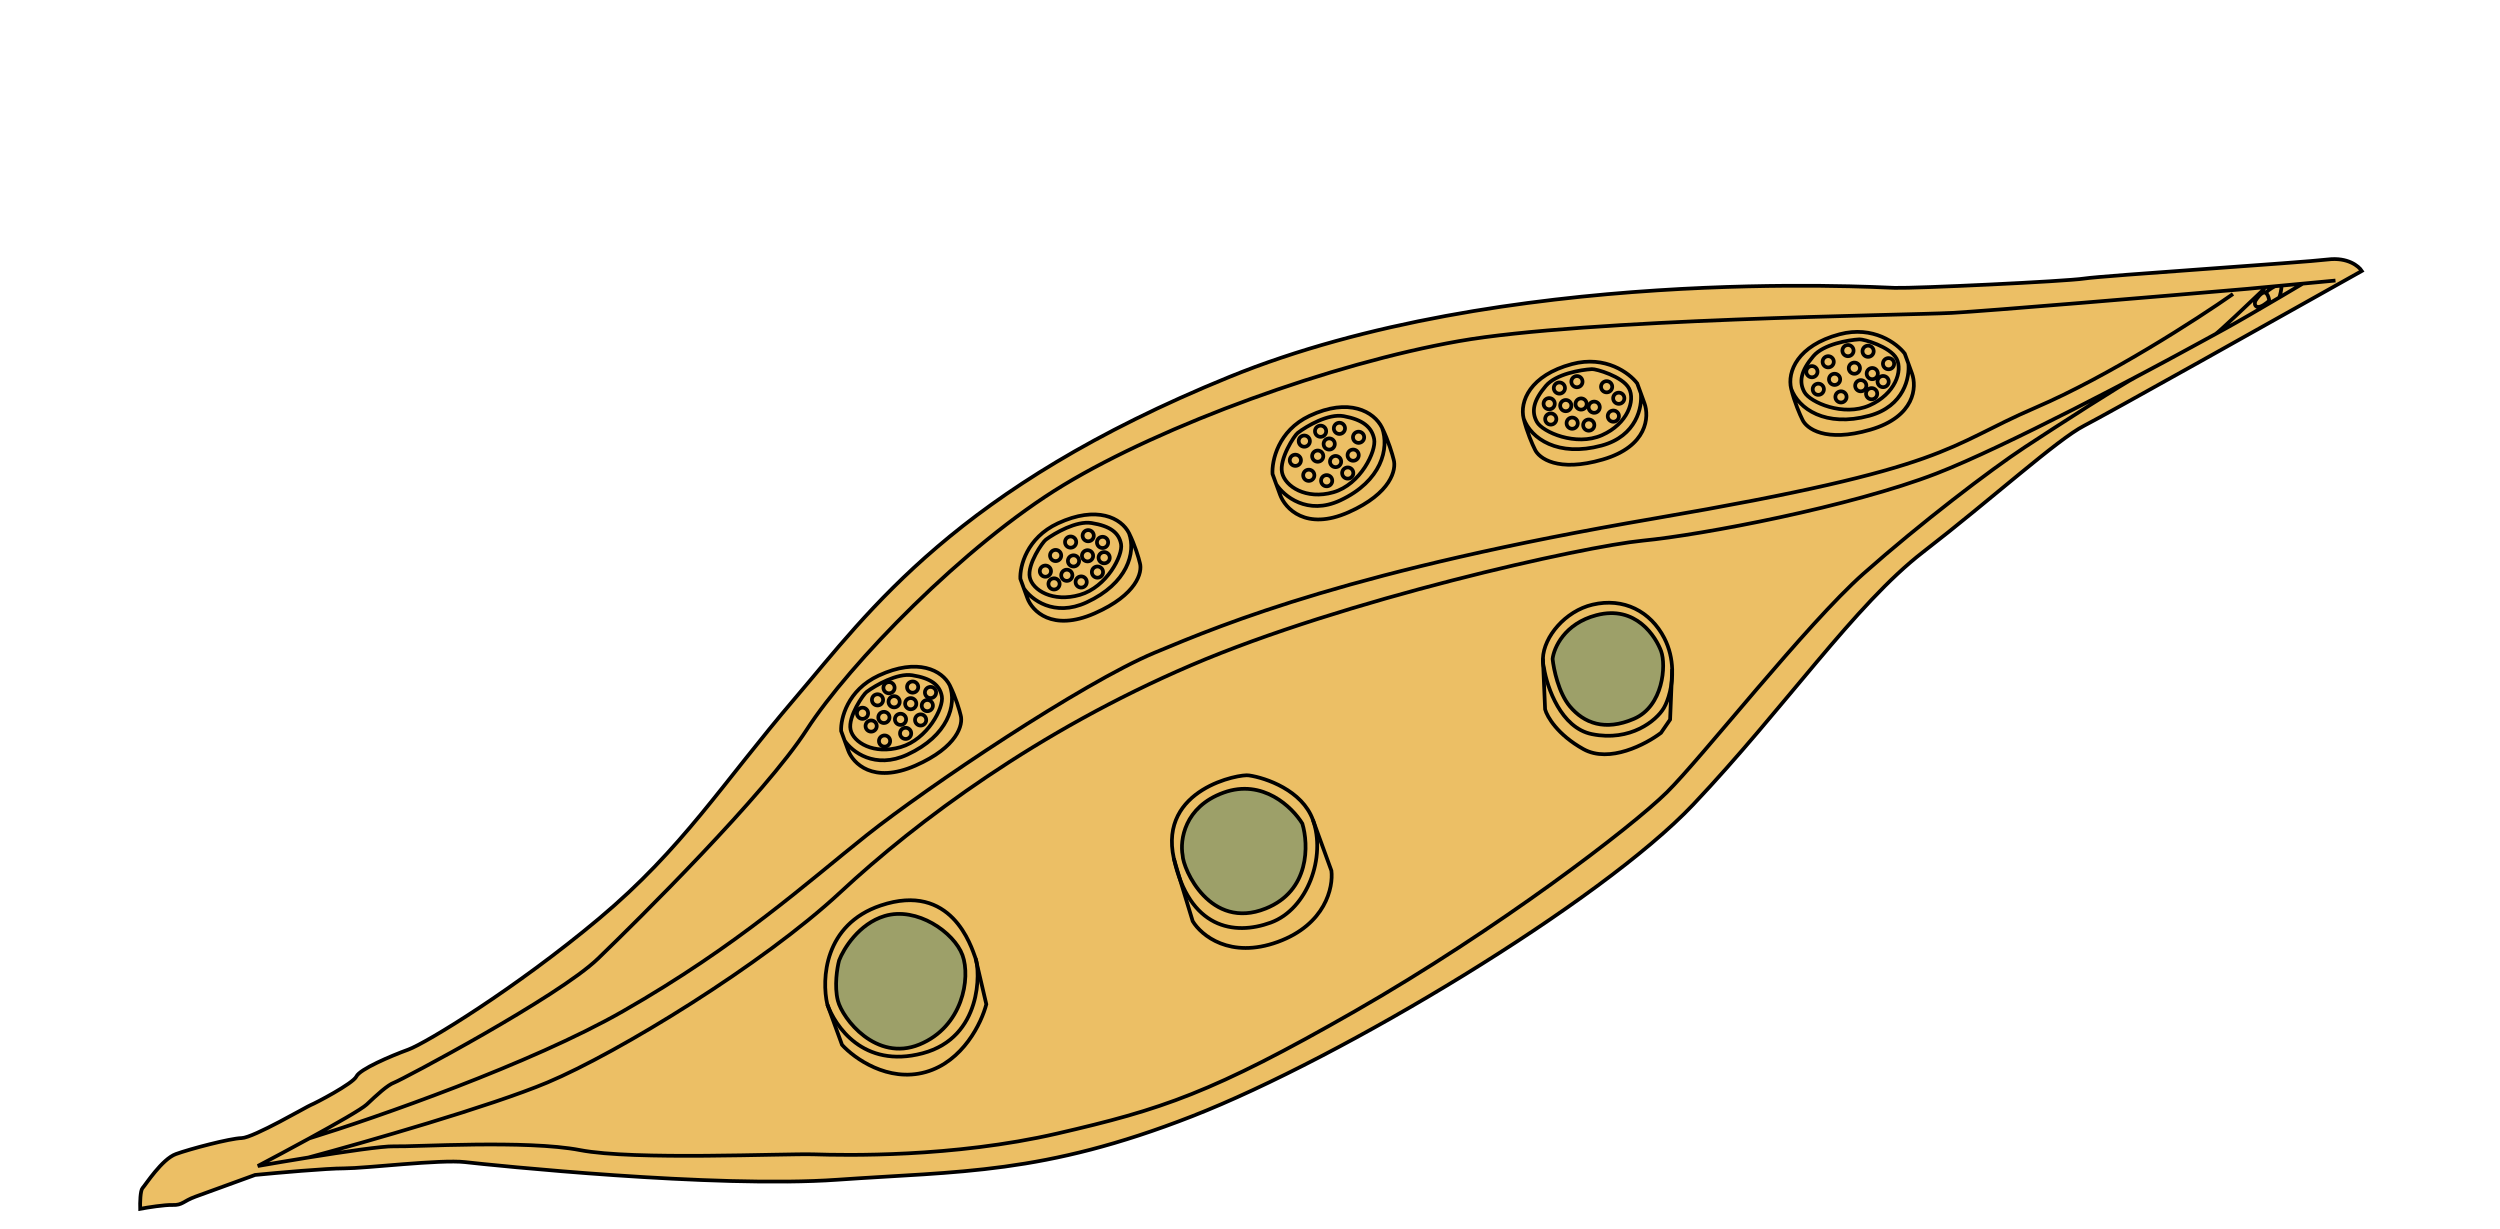 <svg width="669" height="329" viewBox="0 0 669 329" fill="none" xmlns="http://www.w3.org/2000/svg">
<path d="M46.178 322.453C44.025 322.386 39.5 323.11 37.507 323.481C37.464 321.901 37.531 318.577 38.146 317.928C38.915 317.116 43.312 310.194 47.071 308.826C50.83 307.458 61.509 304.636 64.67 304.549C67.831 304.463 82.31 296 83.249 295.658C84.189 295.316 94.483 289.974 95.379 288.051C96.276 286.129 104.562 282.58 109.26 280.87C113.959 279.16 137.919 264.586 160.341 245.784C182.762 226.981 193.052 209.934 212.823 186.775C232.595 163.616 255.738 130.716 328.948 100.878C402.158 71.039 501.649 76.862 507.032 77.031C512.414 77.201 552.697 75.309 557.737 74.539C562.778 73.769 616.302 70.25 622.923 69.436C628.22 68.785 631.197 71.214 632.023 72.509C609.643 85.089 563.447 110.984 557.706 113.925C550.531 117.601 532.936 133.582 514.656 147.685C496.377 161.787 477.675 189.345 453.077 215.325C428.479 241.305 359.075 283.061 319.01 298.707C278.946 314.354 256.775 313.378 224.096 315.694C191.418 318.011 131.141 311.749 124.477 310.982C117.813 310.215 97.949 312.656 92.097 312.657C87.415 312.659 74.256 313.83 68.261 314.416L52.286 320.23C48.997 321.427 48.87 322.538 46.178 322.453Z" fill="#ECBF65"/>
<path d="M624.975 75.074L616.23 75.898M616.23 75.898C614.616 76.857 612.355 78.194 609.88 79.65M616.23 75.898L610.571 76.431M82.525 309.748C92.219 308.184 102.555 306.67 105.381 306.759C110.763 306.928 140.921 304.997 155.233 307.769C169.544 310.542 209.826 308.65 217.9 308.904C225.974 309.158 254.937 309.79 282.915 303.332C310.893 296.873 324.22 292.554 362.532 270.629C400.843 248.703 436.633 221.31 446.028 212.038C455.423 202.766 483.393 167.045 498.682 153.499C513.971 139.953 532.72 125.68 541.731 119.739C550.743 113.799 567.998 102.73 571.586 100.892C574.264 99.519 583.11 94.716 589.821 91.054M82.525 309.748C77.445 310.568 72.541 311.401 68.987 312.024C72.594 310.128 77.778 307.365 82.788 304.623M82.525 309.748C97.547 305.702 131.376 296.02 146.513 289.659C165.435 281.708 204.173 258.031 224.842 238.802C245.512 219.573 277.757 195.599 318.718 178.029C359.68 160.46 423.667 146.216 439.6 144.674C455.534 143.131 495.344 135.558 518.196 126.709C536.477 119.63 573.563 99.989 589.821 91.054M589.821 91.054C590.927 90.45 591.975 89.877 592.927 89.356M597.552 78.671C588.084 85.309 564.272 100.68 544.761 109.059C520.372 119.532 522.894 124.999 442.76 138.735C362.625 152.471 328.369 166.535 308.978 174.658C289.586 182.78 248.115 210.644 232.015 223.421C215.914 236.199 197.55 252.992 166.713 270.601C142.043 284.688 100.484 299.152 82.788 304.623M82.788 304.623C89.976 300.689 96.807 296.797 98.115 295.569C100.891 292.962 103.667 290.355 105.546 289.671C107.426 288.987 149.368 266.804 160.002 256.549C170.636 246.294 204.672 212.622 215.902 195.232C227.131 177.843 258.05 145.838 284.658 129.768C311.267 113.698 356.372 97.281 390.374 91.291C424.375 85.3 510.238 84.378 522.241 83.734C531.844 83.218 578.955 79.232 601.31 77.303L608.77 76.6M592.927 89.356C593.936 88.805 594.838 88.311 595.589 87.898C598.701 86.192 604.75 82.668 609.88 79.65M592.927 89.356C593.637 88.968 601.973 81.072 606.052 77.173M608.77 76.6C607.799 77.102 606.003 78.208 606.581 78.625M608.77 76.6L610.571 76.431M606.581 78.625C606.981 79.099 607.187 79.955 607.249 80.462C606.591 81.091 605.046 82.305 604.131 82.129C603.216 81.953 603.358 80.98 603.544 80.515C603.985 79.778 605.079 78.3 605.924 78.284C606.185 78.279 606.402 78.414 606.581 78.625ZM609.88 79.65C610.27 78.966 610.503 77.219 610.571 76.431M37.507 323.481C39.5 323.11 44.025 322.386 46.178 322.453C48.87 322.538 48.997 321.427 52.286 320.23C54.917 319.273 64.032 315.955 68.261 314.416C74.256 313.83 87.415 312.659 92.097 312.657C97.949 312.656 117.813 310.215 124.477 310.982C131.141 311.749 191.418 318.011 224.096 315.694C256.775 313.378 278.946 314.354 319.01 298.707C359.075 283.061 428.479 241.305 453.077 215.325C477.675 189.345 496.377 161.787 514.656 147.685C532.936 133.582 550.531 117.601 557.706 113.925C563.447 110.984 609.643 85.089 632.023 72.509C631.197 71.214 628.22 68.785 622.923 69.436C616.302 70.25 562.778 73.769 557.737 74.539C552.697 75.309 512.414 77.201 507.032 77.031C501.649 76.862 402.158 71.039 328.948 100.878C255.738 130.716 232.595 163.616 212.823 186.775C193.052 209.934 182.762 226.981 160.341 245.784C137.919 264.586 113.959 279.16 109.26 280.87C104.562 282.58 96.276 286.129 95.379 288.051C94.483 289.974 84.189 295.316 83.249 295.658C82.31 296 67.831 304.463 64.67 304.549C61.509 304.636 50.83 307.458 47.071 308.826C43.312 310.194 38.915 317.116 38.146 317.928C37.531 318.577 37.464 321.901 37.507 323.481Z" stroke="black"/>
<path d="M235.694 242.301C220.522 247.398 219.837 262.085 221.391 268.791C223.443 274.429 230.88 286.089 246.898 281.855C262.916 277.621 262.27 259.765 261.073 256.476C259.875 253.188 254.659 235.931 235.694 242.301Z" fill="#ECBF65" stroke="black"/>
<path d="M221.392 268.791L225.325 279.598C228.587 283.199 237.622 289.701 247.668 286.896C257.715 284.091 262.701 273.62 263.939 268.736L261.073 256.477" stroke="black"/>
<path d="M351.325 219.371C348.452 211.477 338.734 208.168 334.234 207.5C331.932 207.024 309.971 211.01 314.121 229.719C318.27 248.429 330.189 250.476 340.055 246.884C349.922 243.293 354.916 229.237 351.325 219.371Z" fill="#ECBF65" stroke="black"/>
<path d="M351.325 219.371L356.284 232.996C356.826 237.41 354.716 247.401 341.936 252.053C329.156 256.704 321.431 250.293 319.166 246.506C317.601 241.4 314.401 230.895 314.12 229.72" stroke="black"/>
<path d="M412.884 176.214C413.113 170.336 418.905 163.519 426.149 161.807C434.479 159.84 441.699 163.597 445.375 170.772C446.773 173.501 447.374 176.366 447.474 179.054C447.637 183.435 446.47 187.348 445.252 189.44C443.288 192.815 436.327 198.542 425.989 196.452C417.718 194.779 413.996 183.967 413.168 178.77C412.939 177.953 412.849 177.094 412.884 176.214Z" fill="#ECBF65" stroke="black"/>
<path d="M412.883 176.214L413.47 189.835C413.998 191.771 416.787 196.609 423.726 200.468C430.664 204.328 440.457 199.168 444.485 196.105L446.919 192.559C447.104 188.057 447.474 179.054 447.474 179.054" stroke="black"/>
<path d="M225.086 195.614C224.943 192.296 226.749 184.686 235.12 180.788C245.585 175.915 252.164 179.373 254.173 183.431C255.78 186.677 256.781 190.108 257.081 191.418C257.779 193.824 256.331 199.885 244.953 204.878C233.574 209.871 228.221 204.228 226.967 200.782L226.027 198.198L225.086 195.614Z" fill="#ECBF65"/>
<path d="M254.173 183.431C252.164 179.373 245.585 175.915 235.12 180.788C226.749 184.686 224.943 192.296 225.086 195.614L226.027 198.198M254.173 183.431C255.78 186.677 256.781 190.108 257.081 191.418C257.779 193.824 256.331 199.885 244.953 204.878C233.574 209.871 228.221 204.228 226.967 200.782L226.027 198.198M254.173 183.431C256.054 188.599 253.75 196.887 242.816 201.931C234.068 205.966 227.978 201.124 226.027 198.198M231.918 185.146C234.295 183.394 240.067 180.052 244.134 180.7C249.218 181.51 251.482 183.346 252.038 186.336C252.595 189.326 248.24 197.828 241.021 199.924C233.802 202.019 228.334 198.689 227.606 195.229C226.879 191.769 231.07 185.739 231.918 185.146Z" stroke="black"/>
<path d="M273.044 154.874C272.901 151.556 274.707 143.946 283.078 140.048C293.543 135.175 300.122 138.633 302.131 142.69C303.738 145.937 304.739 149.368 305.039 150.678C305.737 153.084 304.289 159.145 292.911 164.138C281.532 169.13 276.179 163.488 274.925 160.042L273.985 157.458L273.044 154.874Z" fill="#ECBF65"/>
<path d="M302.131 142.69C300.122 138.633 293.543 135.175 283.078 140.048C274.707 143.946 272.901 151.556 273.044 154.874L273.985 157.458M302.131 142.69C303.738 145.937 304.739 149.368 305.039 150.678C305.737 153.084 304.289 159.145 292.911 164.138C281.532 169.13 276.179 163.488 274.925 160.042L273.985 157.458M302.131 142.69C304.012 147.859 301.708 156.147 290.774 161.191C282.026 165.226 275.936 160.383 273.985 157.458M279.876 144.406C282.253 142.654 288.025 139.311 292.092 139.96C297.176 140.77 299.44 142.606 299.996 145.596C300.553 148.586 296.198 157.088 288.979 159.184C281.76 161.279 276.292 157.948 275.564 154.489C274.837 151.029 279.028 144.999 279.876 144.406Z" stroke="black"/>
<path d="M340.526 126.84C340.315 123.313 342.002 115.263 350.431 111.285C360.966 106.312 367.718 110.115 369.838 114.464C371.534 117.944 372.617 121.609 372.947 123.007C373.704 125.577 372.351 131.987 360.889 137.07C349.427 142.152 343.879 136.053 342.538 132.368L341.532 129.604L340.526 126.84Z" fill="#ECBF65"/>
<path d="M369.838 114.464C367.718 110.115 360.966 106.312 350.431 111.285C342.002 115.263 340.315 123.313 340.526 126.84L341.532 129.604M369.838 114.464C371.534 117.944 372.617 121.609 372.947 123.007C373.704 125.577 372.351 131.987 360.889 137.07C349.427 142.152 343.879 136.053 342.538 132.368L341.532 129.604M369.838 114.464C371.85 119.992 369.67 128.752 358.661 133.897C349.853 138.013 343.571 132.75 341.532 129.604M347.262 115.853C349.643 114.038 355.441 110.6 359.586 111.367C364.766 112.327 367.102 114.322 367.726 117.51C368.349 120.697 364.091 129.645 356.798 131.73C349.506 133.815 343.885 130.17 343.079 126.48C342.272 122.79 346.412 116.467 347.262 115.853Z" stroke="black"/>
<path d="M438.119 102.594C436.054 99.87 429.673 95.022 420.67 97.421C409.415 100.42 406.615 107.475 407.729 112.009C408.619 115.635 410.099 119.011 410.727 120.246C411.767 122.611 416.855 126.466 428.892 122.963C440.929 119.46 441.352 111.477 440.059 107.924L439.089 105.259L438.119 102.594Z" fill="#ECBF65"/>
<path d="M407.729 112.009C406.615 107.475 409.415 100.42 420.67 97.421C429.673 95.022 436.054 99.87 438.119 102.594L439.089 105.259M407.729 112.009C408.619 115.635 410.099 119.011 410.727 120.246C411.767 122.611 416.855 126.466 428.892 122.963C440.929 119.46 441.352 111.477 440.059 107.924L439.089 105.259M407.729 112.009C409.669 117.339 416.877 122.397 428.606 119.226C437.988 116.689 439.504 108.858 439.089 105.259M425.994 98.776C423.014 98.946 416.377 100.081 413.67 103.262C410.286 107.237 409.746 110.177 411.278 112.912C412.81 115.647 421.739 119.53 428.672 116.458C435.605 113.386 437.634 107.16 435.925 103.941C434.217 100.722 427.036 98.69 425.994 98.776Z" stroke="black"/>
<path d="M509.711 94.627C507.646 91.903 501.266 87.056 492.262 89.455C481.008 92.454 478.208 99.509 479.321 104.042C480.212 107.669 481.691 111.045 482.32 112.279C483.359 114.644 488.448 118.499 500.485 114.996C512.522 111.493 512.945 103.51 511.651 99.957L510.681 97.292L509.711 94.627Z" fill="#ECBF65"/>
<path d="M479.321 104.042C478.208 99.509 481.008 92.454 492.262 89.455C501.266 87.056 507.646 91.903 509.711 94.627L510.681 97.292M479.321 104.042C480.212 107.669 481.691 111.045 482.32 112.279C483.359 114.644 488.448 118.499 500.485 114.996C512.522 111.493 512.945 103.51 511.651 99.957L510.681 97.292M479.321 104.042C481.261 109.372 488.47 114.43 500.199 111.259C509.581 108.722 511.096 100.891 510.681 97.292M497.586 90.809C494.607 90.979 487.97 92.115 485.263 95.295C481.879 99.27 481.339 102.21 482.871 104.945C484.403 107.68 493.331 111.564 500.265 108.491C507.198 105.419 509.226 99.194 507.518 95.974C505.809 92.755 498.629 90.724 497.586 90.809Z" stroke="black"/>
<circle cx="234.823" cy="187.281" r="1.5" transform="rotate(-20 234.823 187.281)" fill="#ECBF65" stroke="black"/>
<circle cx="237.898" cy="184.034" r="1.5" transform="rotate(-20 237.898 184.034)" fill="#ECBF65" stroke="black"/>
<circle cx="239.267" cy="187.793" r="1.5" transform="rotate(-20 239.267 187.793)" fill="#ECBF65" stroke="black"/>
<circle cx="236.533" cy="191.98" r="1.5" transform="rotate(-20 236.533 191.98)" fill="#ECBF65" stroke="black"/>
<circle cx="233.116" cy="194.288" r="1.5" transform="rotate(-20 233.116 194.288)" fill="#ECBF65" stroke="black"/>
<circle cx="230.809" cy="190.871" r="1.5" transform="rotate(-20 230.809 190.871)" fill="#ECBF65" stroke="black"/>
<circle cx="236.706" cy="198.302" r="1.5" transform="rotate(-20 236.706 198.302)" fill="#ECBF65" stroke="black"/>
<circle cx="240.977" cy="192.491" r="1.5" transform="rotate(-20 240.977 192.491)" fill="#ECBF65" stroke="black"/>
<circle cx="242.345" cy="196.25" r="1.5" transform="rotate(-20 242.345 196.25)" fill="#ECBF65" stroke="black"/>
<circle cx="246.358" cy="192.66" r="1.5" transform="rotate(-20 246.358 192.66)" fill="#ECBF65" stroke="black"/>
<circle cx="243.709" cy="188.304" r="1.5" transform="rotate(-20 243.709 188.304)" fill="#ECBF65" stroke="black"/>
<circle cx="244.221" cy="183.861" r="1.5" transform="rotate(-20 244.221 183.861)" fill="#ECBF65" stroke="black"/>
<circle cx="249.005" cy="185.312" r="1.5" transform="rotate(-20 249.005 185.312)" fill="#ECBF65" stroke="black"/>
<circle cx="248.151" cy="188.815" r="1.5" transform="rotate(-20 248.151 188.815)" fill="#ECBF65" stroke="black"/>
<circle cx="279.752" cy="152.837" r="1.5" transform="rotate(-20 279.752 152.837)" fill="#ECBF65" stroke="black"/>
<circle cx="282.06" cy="156.254" r="1.5" transform="rotate(-20 282.06 156.254)" fill="#ECBF65" stroke="black"/>
<circle cx="285.477" cy="153.946" r="1.5" transform="rotate(-20 285.477 153.946)" fill="#ECBF65" stroke="black"/>
<circle cx="289.322" cy="155.739" r="1.5" transform="rotate(-20 289.322 155.739)" fill="#ECBF65" stroke="black"/>
<circle cx="293.679" cy="153.089" r="1.5" transform="rotate(-20 293.679 153.089)" fill="#ECBF65" stroke="black"/>
<circle cx="287.269" cy="150.101" r="1.5" transform="rotate(-20 287.269 150.101)" fill="#ECBF65" stroke="black"/>
<circle cx="282.485" cy="148.65" r="1.5" transform="rotate(-20 282.485 148.65)" fill="#ECBF65" stroke="black"/>
<circle cx="286.5" cy="145.061" r="1.5" transform="rotate(-20 286.5 145.061)" fill="#ECBF65" stroke="black"/>
<circle cx="291.198" cy="143.351" r="1.5" transform="rotate(-20 291.198 143.351)" fill="#ECBF65" stroke="black"/>
<circle cx="295.043" cy="145.144" r="1.5" transform="rotate(-20 295.043 145.144)" fill="#ECBF65" stroke="black"/>
<circle cx="295.472" cy="149.244" r="1.5" transform="rotate(-20 295.472 149.244)" fill="#ECBF65" stroke="black"/>
<circle cx="291.028" cy="148.733" r="1.5" transform="rotate(-20 291.028 148.733)" fill="#ECBF65" stroke="black"/>
<circle cx="349.03" cy="118.044" r="1.5" transform="rotate(-20 349.03 118.044)" fill="#ECBF65" stroke="black"/>
<circle cx="353.387" cy="115.395" r="1.5" transform="rotate(-20 353.387 115.395)" fill="#ECBF65" stroke="black"/>
<circle cx="355.694" cy="118.812" r="1.5" transform="rotate(-20 355.694 118.812)" fill="#ECBF65" stroke="black"/>
<circle cx="417.289" cy="103.842" r="1.5" transform="rotate(-20 417.289 103.842)" fill="#ECBF65" stroke="black"/>
<circle cx="421.988" cy="102.132" r="1.5" transform="rotate(-20 421.988 102.132)" fill="#ECBF65" stroke="black"/>
<circle cx="423.101" cy="108.112" r="1.5" transform="rotate(-20 423.101 108.112)" fill="#ECBF65" stroke="black"/>
<circle cx="429.934" cy="103.497" r="1.5" transform="rotate(-20 429.934 103.497)" fill="#ECBF65" stroke="black"/>
<circle cx="489.225" cy="96.815" r="1.5" transform="rotate(-20 489.225 96.815)" fill="#ECBF65" stroke="black"/>
<circle cx="494.52" cy="93.823" r="1.5" transform="rotate(-20 494.52 93.823)" fill="#ECBF65" stroke="black"/>
<circle cx="499.903" cy="93.993" r="1.5" transform="rotate(-20 499.903 93.993)" fill="#ECBF65" stroke="black"/>
<circle cx="496.23" cy="98.522" r="1.5" transform="rotate(-20 496.23 98.522)" fill="#ECBF65" stroke="black"/>
<circle cx="490.935" cy="101.514" r="1.5" transform="rotate(-20 490.935 101.514)" fill="#ECBF65" stroke="black"/>
<circle cx="484.868" cy="99.465" r="1.5" transform="rotate(-20 484.868 99.465)" fill="#ECBF65" stroke="black"/>
<circle cx="486.578" cy="104.164" r="1.5" transform="rotate(-20 486.578 104.164)" fill="#ECBF65" stroke="black"/>
<circle cx="492.644" cy="106.212" r="1.5" transform="rotate(-20 492.644 106.212)" fill="#ECBF65" stroke="black"/>
<circle cx="497.94" cy="103.22" r="1.5" transform="rotate(-20 497.94 103.22)" fill="#ECBF65" stroke="black"/>
<circle cx="501.016" cy="99.973" r="1.5" transform="rotate(-20 501.016 99.973)" fill="#ECBF65" stroke="black"/>
<circle cx="505.372" cy="97.323" r="1.5" transform="rotate(-20 505.372 97.323)" fill="#ECBF65" stroke="black"/>
<circle cx="503.921" cy="102.108" r="1.5" transform="rotate(-20 503.921 102.108)" fill="#ECBF65" stroke="black"/>
<circle cx="500.846" cy="105.355" r="1.5" transform="rotate(-20 500.846 105.355)" fill="#ECBF65" stroke="black"/>
<circle cx="433.182" cy="106.571" r="1.5" transform="rotate(-20 433.182 106.571)" fill="#ECBF65" stroke="black"/>
<circle cx="431.73" cy="111.356" r="1.5" transform="rotate(-20 431.73 111.356)" fill="#ECBF65" stroke="black"/>
<circle cx="426.603" cy="108.965" r="1.5" transform="rotate(-20 426.603 108.965)" fill="#ECBF65" stroke="black"/>
<circle cx="425.152" cy="113.751" r="1.5" transform="rotate(-20 425.152 113.751)" fill="#ECBF65" stroke="black"/>
<circle cx="420.71" cy="113.239" r="1.5" transform="rotate(-20 420.71 113.239)" fill="#ECBF65" stroke="black"/>
<circle cx="414.985" cy="112.13" r="1.5" transform="rotate(-20 414.985 112.13)" fill="#ECBF65" stroke="black"/>
<circle cx="419" cy="108.541" r="1.5" transform="rotate(-20 419 108.541)" fill="#ECBF65" stroke="black"/>
<circle cx="414.557" cy="108.029" r="1.5" transform="rotate(-20 414.557 108.029)" fill="#ECBF65" stroke="black"/>
<circle cx="352.62" cy="122.059" r="1.5" transform="rotate(-20 352.62 122.059)" fill="#ECBF65" stroke="black"/>
<circle cx="350.229" cy="127.186" r="1.5" transform="rotate(-20 350.229 127.186)" fill="#ECBF65" stroke="black"/>
<circle cx="346.64" cy="123.171" r="1.5" transform="rotate(-20 346.64 123.171)" fill="#ECBF65" stroke="black"/>
<circle cx="355.015" cy="128.637" r="1.5" transform="rotate(-20 355.015 128.637)" fill="#ECBF65" stroke="black"/>
<circle cx="360.652" cy="126.585" r="1.5" transform="rotate(-20 360.652 126.585)" fill="#ECBF65" stroke="black"/>
<circle cx="363.555" cy="117.015" r="1.5" transform="rotate(-20 363.555 117.015)" fill="#ECBF65" stroke="black"/>
<circle cx="358.428" cy="114.625" r="1.5" transform="rotate(-20 358.428 114.625)" fill="#ECBF65" stroke="black"/>
<circle cx="362.103" cy="121.8" r="1.5" transform="rotate(-20 362.103 121.8)" fill="#ECBF65" stroke="black"/>
<circle cx="357.405" cy="123.51" r="1.5" transform="rotate(-20 357.405 123.51)" fill="#ECBF65" stroke="black"/>
<path d="M236.72 245.121C229.818 247.208 225.73 253.91 224.549 257C224.023 258.965 223.218 263.869 224.211 267.765C225.451 272.634 234.468 284.251 246.043 279.506C257.618 274.761 259.793 261.731 257.57 255.623C255.347 249.515 245.349 242.513 236.72 245.121Z" fill="#9DA069" stroke="black"/>
<path d="M327.401 212.115C316.876 215.946 315.729 224.877 316.47 228.864C316.563 232.555 323.824 249.068 338.688 243.125C350.579 238.372 350.188 225.992 348.506 220.397C345.856 216.04 337.926 208.285 327.401 212.115Z" fill="#9DA069" stroke="black"/>
<path d="M427.175 164.627C418.632 166.885 415.814 173.373 415.474 176.335C415.759 179.069 417.082 185.434 420.091 189.021C423.851 193.505 429.448 195.725 437.264 192.348C445.081 188.971 445.889 178.035 444.521 174.276C443.153 170.517 437.854 161.805 427.175 164.627Z" fill="#9DA069" stroke="black"/>
</svg>
